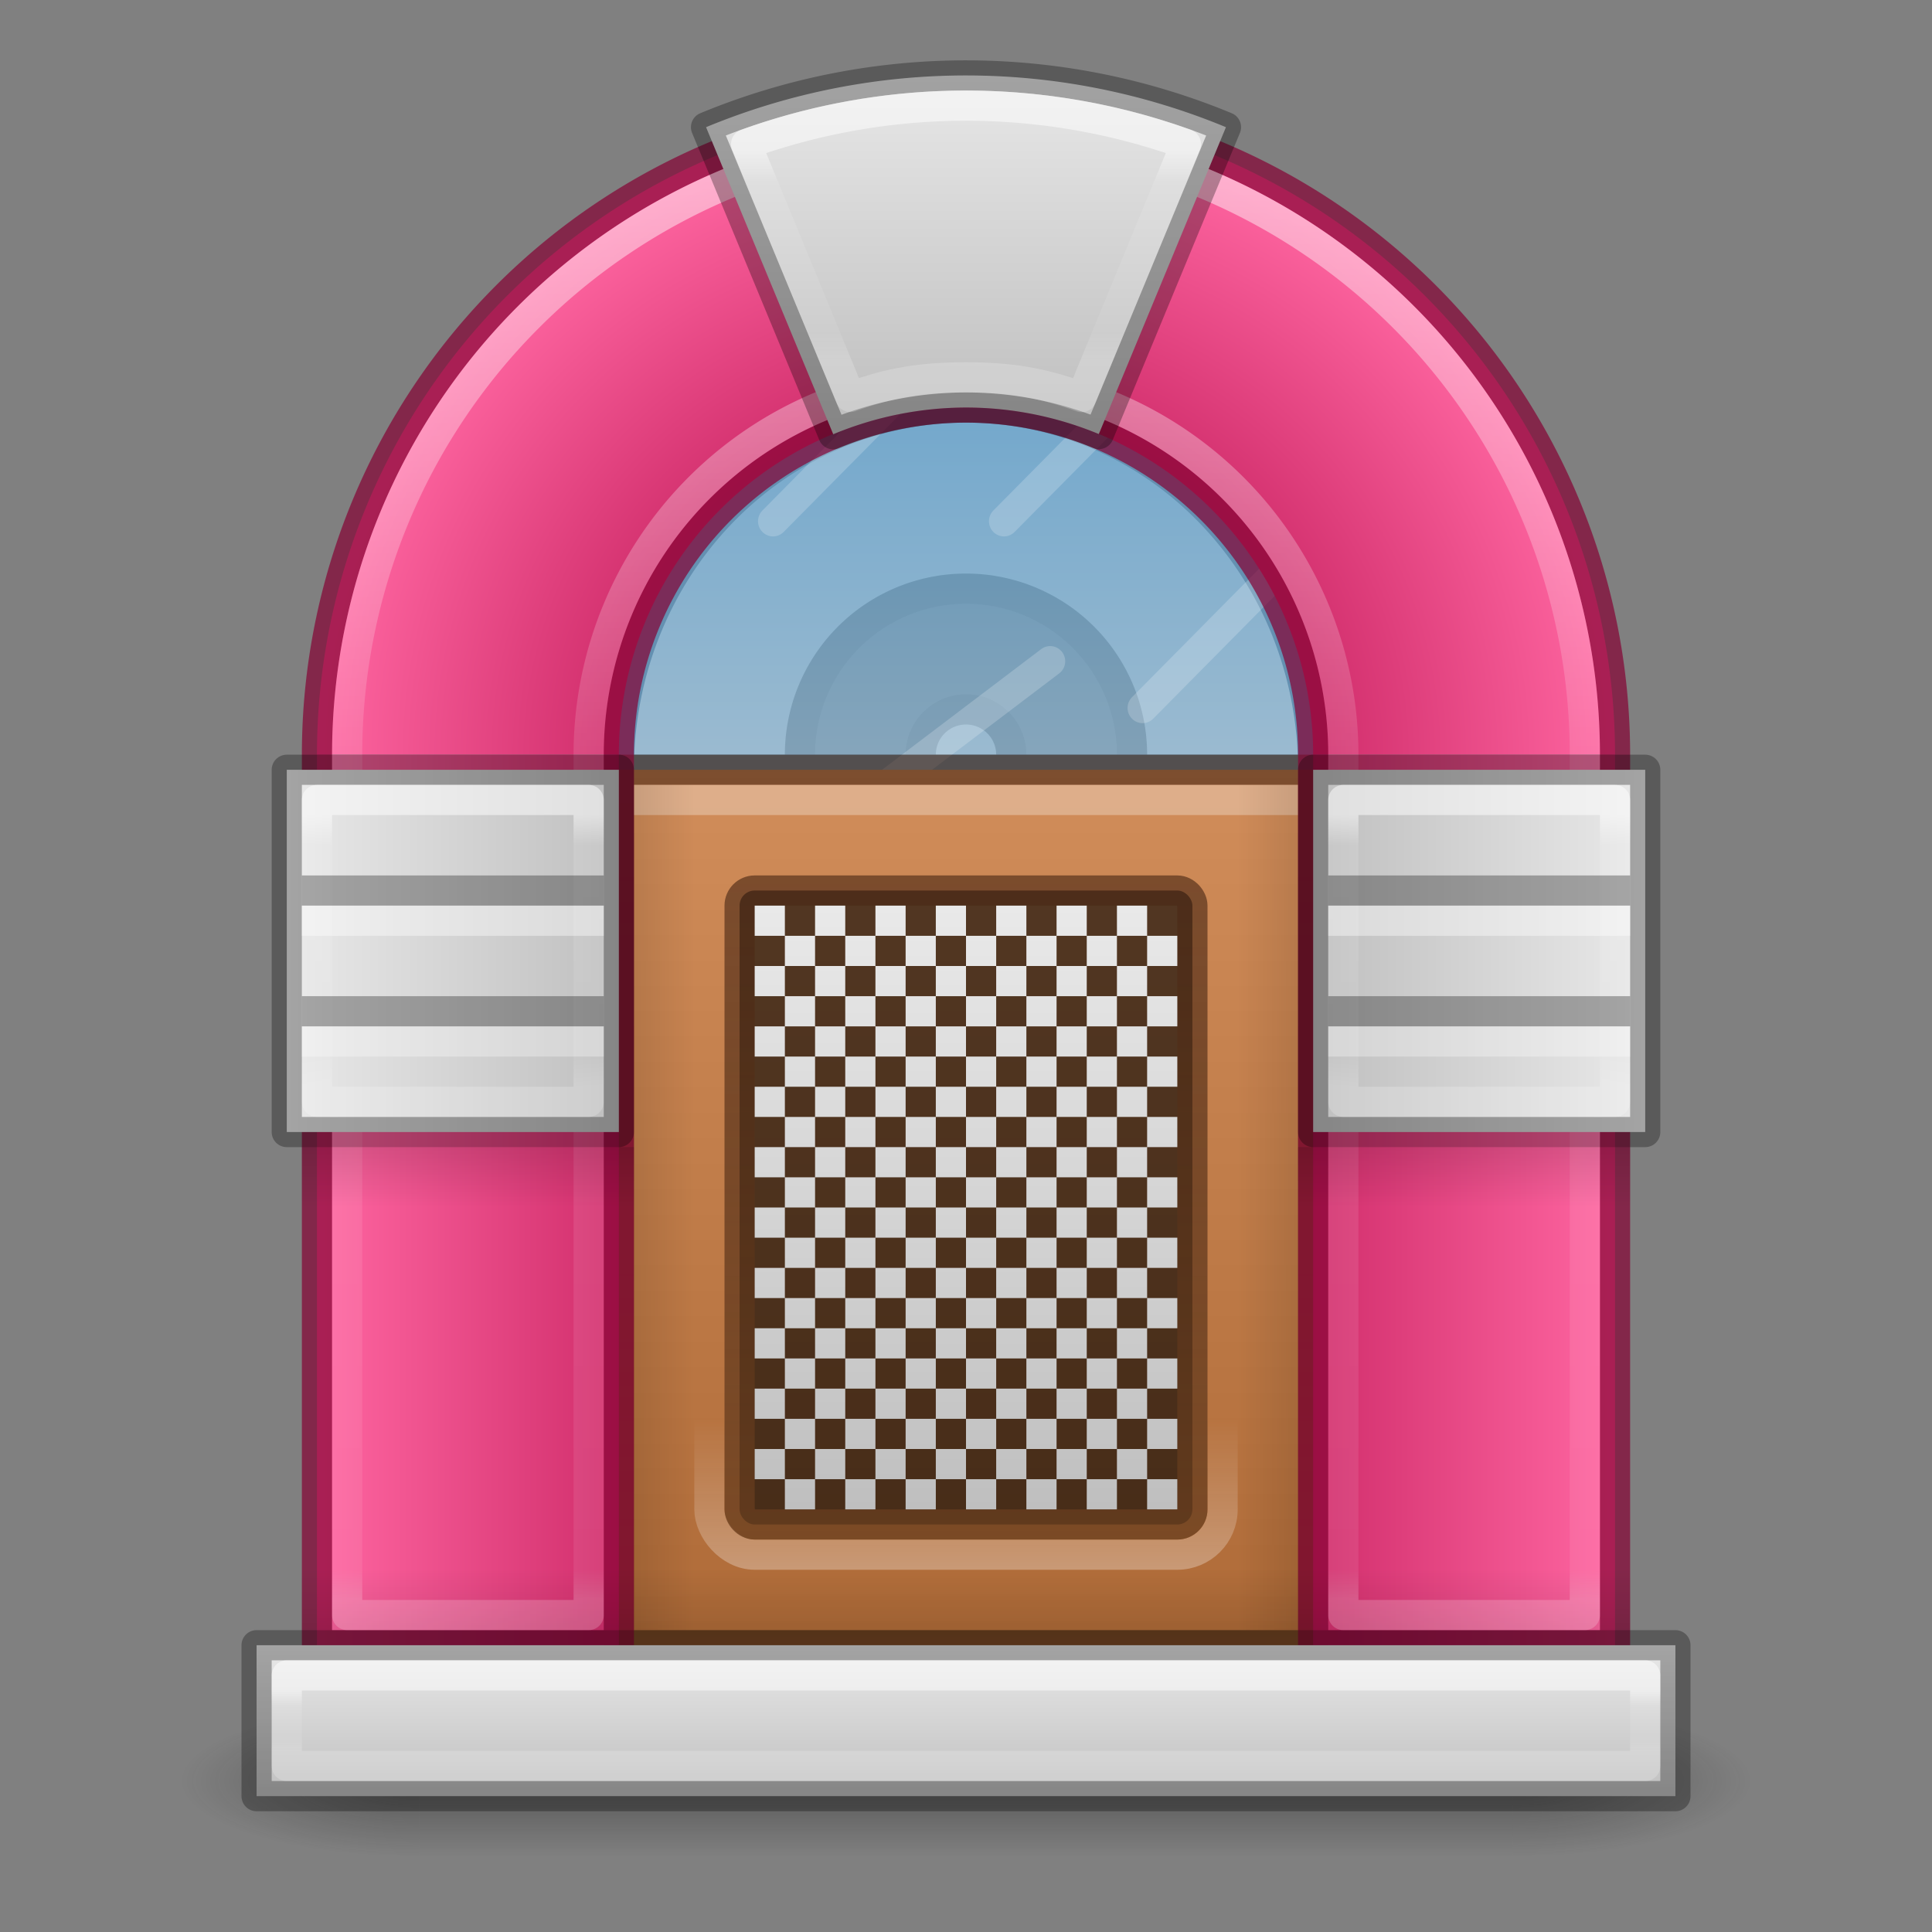 <?xml version="1.0" encoding="UTF-8" standalone="no"?>
<svg
   xmlns:dc="http://purl.org/dc/elements/1.1/"
   xmlns:cc="http://creativecommons.org/ns#"
   xmlns:rdf="http://www.w3.org/1999/02/22-rdf-syntax-ns#"
   xmlns:svg="http://www.w3.org/2000/svg"
   xmlns="http://www.w3.org/2000/svg"
   xmlns:xlink="http://www.w3.org/1999/xlink"
   xmlns:sodipodi="http://sodipodi.sourceforge.net/DTD/sodipodi-0.dtd"
   xmlns:inkscape="http://www.inkscape.org/namespaces/inkscape"
   version="1.1"
   id="svg2"
   viewBox="0 0 64 64"
   height="64"
   width="64"
   inkscape:version="0.91 r13725"
   sodipodi:docname="dribbble.svg">
  <rect x="0" y="0" width="64" height="64" fill="#808080" stroke="none"/>
  <sodipodi:namedview
     pagecolor="#ffffff"
     bordercolor="#666666"
     borderopacity="1"
     objecttolerance="10"
     gridtolerance="10"
     guidetolerance="10"
     inkscape:pageopacity="0"
     inkscape:pageshadow="2"
     inkscape:window-width="1129"
     inkscape:window-height="783"
     id="namedview129"
     showgrid="false"
     inkscape:zoom="1"
     inkscape:cx="27.254237"
     inkscape:cy="32"
     inkscape:window-x="0"
     inkscape:window-y="30"
     inkscape:window-maximized="0"
     inkscape:current-layer="layer1">
    <inkscape:grid
       type="xygrid"
       id="grid4257" />
  </sodipodi:namedview>
  <defs
     id="defs4">
    <linearGradient
       inkscape:collect="always"
       id="linearGradient4259">
      <stop
         style="stop-color:#000000;stop-opacity:1;"
         offset="0"
         id="stop4261" />
      <stop
         style="stop-color:#000000;stop-opacity:0;"
         offset="1"
         id="stop4263" />
    </linearGradient>
    <linearGradient
       id="linearGradient4340-3-6-7">
      <stop
         id="stop4892"
         offset="0"
         style="stop-color:#ffffff;stop-opacity:1;" />
      <stop
         style="stop-color:#ffffff;stop-opacity:0.235"
         offset="0.143"
         id="stop4894" />
      <stop
         id="stop4896"
         offset="0.857"
         style="stop-color:#ffffff;stop-opacity:0.157" />
      <stop
         id="stop4898"
         offset="1"
         style="stop-color:#ffffff;stop-opacity:0.392" />
    </linearGradient>
    <linearGradient
       id="linearGradient4864">
      <stop
         style="stop-color:#ffffff;stop-opacity:1;"
         offset="0"
         id="stop4866" />
      <stop
         id="stop4868"
         offset="0.417"
         style="stop-color:#ffffff;stop-opacity:0.235" />
      <stop
         style="stop-color:#ffffff;stop-opacity:0.157"
         offset="0.979"
         id="stop4870" />
      <stop
         style="stop-color:#ffffff;stop-opacity:0.392"
         offset="1"
         id="stop4872" />
    </linearGradient>
    <linearGradient
       id="linearGradient4340-3-6">
      <stop
         style="stop-color:#ffffff;stop-opacity:1;"
         offset="0"
         id="stop4764" />
      <stop
         id="stop4766"
         offset="0.111"
         style="stop-color:#ffffff;stop-opacity:0.235" />
      <stop
         style="stop-color:#ffffff;stop-opacity:0.157"
         offset="0.889"
         id="stop4768" />
      <stop
         style="stop-color:#ffffff;stop-opacity:0.392"
         offset="1"
         id="stop4770" />
    </linearGradient>
    <linearGradient
       id="linearGradient4340-3">
      <stop
         id="stop4752"
         offset="0"
         style="stop-color:#ffffff;stop-opacity:1;" />
      <stop
         style="stop-color:#ffffff;stop-opacity:0.235"
         offset="0.25"
         id="stop4754" />
      <stop
         id="stop4756"
         offset="0.75"
         style="stop-color:#ffffff;stop-opacity:0.157" />
      <stop
         id="stop4758"
         offset="1"
         style="stop-color:#ffffff;stop-opacity:0.392" />
    </linearGradient>
    <linearGradient
       id="linearGradient4405">
      <stop
         id="stop4407"
         offset="0"
         style="stop-color:#ffffff;stop-opacity:1;" />
      <stop
         id="stop4409"
         offset="1"
         style="stop-color:#ffffff;stop-opacity:0;" />
    </linearGradient>
    <linearGradient
       id="linearGradient4388">
      <stop
         id="stop4390"
         offset="0"
         style="stop-color:#492714;stop-opacity:0.624" />
      <stop
         id="stop4392"
         offset="1"
         style="stop-color:#6a3f1f;stop-opacity:0.769" />
    </linearGradient>
    <linearGradient
       id="linearGradient4380">
      <stop
         id="stop4382"
         offset="0"
         style="stop-color:#d28e5b;stop-opacity:1;" />
      <stop
         id="stop4384"
         offset="1"
         style="stop-color:#ae6a37;stop-opacity:1" />
    </linearGradient>
    <linearGradient
       id="linearGradient4366">
      <stop
         id="stop4368"
         offset="0"
         style="stop-color:#6db0de;stop-opacity:1;" />
      <stop
         id="stop4370"
         offset="1"
         style="stop-color:#a4cae4;stop-opacity:1" />
    </linearGradient>
    <linearGradient
       id="linearGradient4193-3">
      <stop
         style="stop-color:#d12e6c;stop-opacity:1"
         offset="0"
         id="stop4278" />
      <stop
         id="stop4282"
         offset="0.55"
         style="stop-color:#d12e6c;stop-opacity:1" />
      <stop
         style="stop-color:#ff66a1;stop-opacity:1"
         offset="1"
         id="stop4280" />
    </linearGradient>
    <linearGradient
       id="linearGradient4225">
      <stop
         id="stop4227"
         offset="0"
         style="stop-color:#e9e9e9;stop-opacity:1;" />
      <stop
         id="stop4229"
         offset="1"
         style="stop-color:#bfbfbf;stop-opacity:1" />
    </linearGradient>
    <linearGradient
       id="linearGradient4193">
      <stop
         id="stop4195"
         offset="0"
         style="stop-color:#ff66a1;stop-opacity:1" />
      <stop
         id="stop4197"
         offset="1"
         style="stop-color:#d12e6c;stop-opacity:1" />
    </linearGradient>
    <linearGradient
       id="linearGradient3688-166-749">
      <stop
         id="stop2883"
         style="stop-color:#181818;stop-opacity:1"
         offset="0" />
      <stop
         id="stop2885"
         style="stop-color:#181818;stop-opacity:0"
         offset="1" />
    </linearGradient>
    <linearGradient
       id="linearGradient3702-501-757">
      <stop
         id="stop2895"
         style="stop-color:#181818;stop-opacity:0"
         offset="0" />
      <stop
         id="stop2897"
         style="stop-color:#181818;stop-opacity:1"
         offset="0.5" />
      <stop
         id="stop2899"
         style="stop-color:#181818;stop-opacity:0"
         offset="1" />
    </linearGradient>
    <linearGradient
       gradientTransform="matrix(1.25,0,0,1.341,0.5,-358.871)"
       gradientUnits="userSpaceOnUse"
       y2="1034.362"
       x2="16"
       y1="1034.362"
       x1="8"
       id="linearGradient4199"
       xlink:href="#linearGradient4193" />
    <linearGradient
       gradientTransform="matrix(1.306,0,0,1.25,-3.333,-263.84)"
       gradientUnits="userSpaceOnUse"
       y2="1049.362"
       x2="24"
       y1="1045.362"
       x1="24"
       id="linearGradient4237"
       xlink:href="#linearGradient4225" />
    <linearGradient
       gradientTransform="matrix(1.353,0,0,1.412,-0.471,-447.884)"
       gradientUnits="userSpaceOnUse"
       y2="1023.362"
       x2="24"
       y1="1014.362"
       x1="24"
       id="linearGradient4372"
       xlink:href="#linearGradient4366" />
    <linearGradient
       gradientTransform="matrix(1.353,0,0,1.318,11.529,-342.774)"
       gradientUnits="userSpaceOnUse"
       y2="1046.362"
       x2="16"
       y1="1023.362"
       x1="16"
       id="linearGradient4386"
       xlink:href="#linearGradient4380" />
    <linearGradient
       gradientTransform="matrix(1.353,0,0,1.318,11.529,-342.774)"
       gradientUnits="userSpaceOnUse"
       y2="1046.362"
       x2="32"
       y1="1023.362"
       x1="32"
       id="linearGradient4394"
       xlink:href="#linearGradient4388" />
    <linearGradient
       gradientTransform="matrix(1.364,0,0,1.313,11.273,-336.895)"
       gradientUnits="userSpaceOnUse"
       y2="1043.362"
       x2="24"
       y1="1026.362"
       x1="24"
       id="linearGradient4882"
       xlink:href="#linearGradient4388" />
    <linearGradient
       y2="1028.362"
       x2="16"
       y1="1028.362"
       x1="6"
       gradientTransform="matrix(1.1,0,0,1.2,-61.1,-220.172)"
       gradientUnits="userSpaceOnUse"
       id="linearGradient6077"
       xlink:href="#linearGradient4225" />
    <radialGradient
       gradientTransform="matrix(3.164,0,0,1,34.297,1003.862)"
       gradientUnits="userSpaceOnUse"
       xlink:href="#linearGradient3688-166-749"
       id="radialGradient3337-2-2"
       fy="43.5"
       fx="4.993"
       r="2.5"
       cy="43.5"
       cx="4.993" />
    <radialGradient
       gradientTransform="matrix(3.164,0,0,1,-29.703,-1090.862)"
       gradientUnits="userSpaceOnUse"
       xlink:href="#linearGradient3688-166-749"
       id="radialGradient3339-1-4"
       fy="43.5"
       fx="4.993"
       r="2.5"
       cy="43.5"
       cx="4.993" />
    <linearGradient
       gradientTransform="matrix(1.293,0,0,0.714,0.963,1016.291)"
       gradientUnits="userSpaceOnUse"
       xlink:href="#linearGradient3702-501-757"
       id="linearGradient13984"
       y2="39.999"
       x2="25.058"
       y1="47.028"
       x1="25.058" />
    <linearGradient
       gradientUnits="userSpaceOnUse"
       y2="1046.362"
       x2="28"
       y1="1044.362"
       x1="28"
       id="linearGradient4367"
       xlink:href="#linearGradient4340-3" />
    <linearGradient
       gradientUnits="userSpaceOnUse"
       y2="1028.362"
       x2="44"
       y1="1033.362"
       x1="44"
       id="linearGradient4411"
       xlink:href="#linearGradient4405" />
    <linearGradient
       gradientUnits="userSpaceOnUse"
       y2="43"
       x2="44"
       y1="23"
       x1="44"
       id="linearGradient4711"
       xlink:href="#linearGradient4225" />
    <linearGradient
       gradientUnits="userSpaceOnUse"
       y2="1018.362"
       x2="49"
       y1="1009.362"
       x1="49"
       id="linearGradient4748"
       xlink:href="#linearGradient4340-3-6" />
    <linearGradient
       y2="1028.362"
       x2="16"
       y1="1028.362"
       x1="6"
       gradientTransform="matrix(1.1,0,0,1.2,2.9,-220.172)"
       gradientUnits="userSpaceOnUse"
       id="linearGradient4792"
       xlink:href="#linearGradient4225" />
    <linearGradient
       gradientTransform="translate(-34,0)"
       y2="1018.362"
       x2="49"
       y1="1009.362"
       x1="49"
       gradientUnits="userSpaceOnUse"
       id="linearGradient4794"
       xlink:href="#linearGradient4340-3-6" />
    <linearGradient
       y2="1034.362"
       x2="16"
       y1="1034.362"
       x1="8"
       gradientTransform="matrix(1.25,0,0,1.341,-63.5,-358.871)"
       gradientUnits="userSpaceOnUse"
       id="linearGradient4818"
       xlink:href="#linearGradient4193" />
    <radialGradient
       gradientUnits="userSpaceOnUse"
       gradientTransform="matrix(1,0,0,0.977,0,-9.919)"
       r="21.5"
       fy="35.75"
       fx="32"
       cy="35.75"
       cx="32"
       id="radialGradient4837"
       xlink:href="#linearGradient4193-3" />
    <linearGradient
       gradientUnits="userSpaceOnUse"
       y2="53"
       x2="32"
       y1="5"
       x1="32"
       id="linearGradient4862"
       xlink:href="#linearGradient4864" />
    <linearGradient
       gradientUnits="userSpaceOnUse"
       y2="14"
       x2="32"
       y1="2"
       x1="32"
       id="linearGradient4883"
       xlink:href="#linearGradient4225" />
    <linearGradient
       gradientUnits="userSpaceOnUse"
       y2="12"
       x2="32"
       y1="5"
       x1="32"
       id="linearGradient4888"
       xlink:href="#linearGradient4340-3-6-7" />
    <linearGradient
       inkscape:collect="always"
       xlink:href="#linearGradient4259"
       id="linearGradient4265"
       x1="16"
       y1="1020.362"
       x2="16"
       y2="1022.362"
       gradientUnits="userSpaceOnUse" />
    <linearGradient
       inkscape:collect="always"
       xlink:href="#linearGradient4259"
       id="linearGradient4267"
       x1="48"
       y1="1020.362"
       x2="48"
       y2="1022.362"
       gradientUnits="userSpaceOnUse" />
    <linearGradient
       inkscape:collect="always"
       xlink:href="#linearGradient4259"
       id="linearGradient4269"
       x1="55"
       y1="1021.362"
       x2="53"
       y2="1021.362"
       gradientUnits="userSpaceOnUse" />
    <linearGradient
       inkscape:collect="always"
       xlink:href="#linearGradient4259"
       id="linearGradient4271"
       x1="33"
       y1="1021.362"
       x2="35"
       y2="1021.362"
       gradientUnits="userSpaceOnUse" />
    <linearGradient
       inkscape:collect="always"
       xlink:href="#linearGradient4259"
       id="linearGradient4273"
       x1="1042.362"
       y1="-28"
       x2="1040.362"
       y2="-28"
       gradientUnits="userSpaceOnUse" />
  </defs>
  <g
     transform="translate(0,-988.362)"
     id="layer1">
    <g
       transform="translate(0,17)"
       id="g4731">
      <path
         id="path4238"
         transform="translate(0,971.362)"
         d="M 32 19.5 A 5.5 5.5 0 0 0 26.5 25 A 5.5 5.5 0 0 0 32 30.5 A 5.5 5.5 0 0 0 37.5 25 A 5.5 5.5 0 0 0 32 19.5 z M 32 23.5 A 1.5 1.5 0 0 1 33.5 25 A 1.5 1.5 0 0 1 32 26.5 A 1.5 1.5 0 0 1 30.5 25 A 1.5 1.5 0 0 1 32 23.5 z "
         style="opacity:1;fill:#1a1a1a;fill-opacity:1;stroke:#000000;stroke-width:1;stroke-linecap:square;stroke-linejoin:round;stroke-miterlimit:4;stroke-dasharray:none;stroke-opacity:1" />
      <path
         style="opacity:0.8;fill:url(#linearGradient4372);fill-opacity:1;stroke:none;stroke-width:1;stroke-linecap:square;stroke-linejoin:round;stroke-miterlimit:4;stroke-dasharray:none;stroke-opacity:1"
         id="path4362"
         d="m 20.5,996.862 a 11.5,12 0 0 1 11.5,-12 11.5,12 0 0 1 11.5,12 l -11.5,0 z" />
      <path
         id="path4364"
         style="opacity:1;fill:none;fill-opacity:1;stroke:#6490b1;stroke-width:1;stroke-linecap:square;stroke-linejoin:round;stroke-miterlimit:4;stroke-dasharray:none;stroke-opacity:1"
         d="m 20.5,996.862 a 11.5,12 0 0 1 11.5,-12 11.5,12 0 0 1 11.5,12 l -11.5,0 z" />
      <g
         id="g4395"
         transform="matrix(1.411,0,0,1.426,-1.07,-464.001)">
        <path
           id="path4397"
           d="m 18.907,1018.674 4.338,-4.338"
           style="opacity:0.2;fill:none;stroke:#ffffff;stroke-width:0.705px;stroke-linecap:round" />
        <path
           id="path4399"
           d="m 21.076,1025.181 4.338,-3.254"
           style="opacity:0.2;fill:none;stroke:#ffffff;stroke-width:0.705px;stroke-linecap:round" />
        <path
           id="path4401"
           d="m 24.329,1018.674 4.338,-4.338"
           style="opacity:0.2;fill:none;stroke:#ffffff;stroke-width:0.705px;stroke-linecap:round" />
        <path
           id="path4403"
           d="m 27.583,1023.012 4.338,-4.338"
           style="opacity:0.2;fill:none;stroke:#ffffff;stroke-width:0.705px;stroke-linecap:round" />
      </g>
    </g>
    <g
       transform="translate(-12,7)"
       id="g4713">
      <rect
         style="opacity:1;fill:url(#linearGradient4386);fill-opacity:1;stroke:url(#linearGradient4394);stroke-width:1;stroke-linecap:square;stroke-linejoin:round;stroke-miterlimit:4;stroke-dasharray:none;stroke-opacity:1"
         id="rect4378"
         width="23"
         height="29"
         x="32.5"
         y="1006.862" />
      <rect
         y="1007.362"
         x="33"
         height="1"
         width="22"
         id="rect4434"
         style="opacity:0.3;fill:#ffffff;fill-opacity:1;stroke:none;stroke-width:1;stroke-linecap:square;stroke-linejoin:round;stroke-miterlimit:4;stroke-dasharray:none;stroke-opacity:1" />
      <rect
         style="opacity:0.1;fill:url(#linearGradient4271);fill-opacity:1;stroke:none;stroke-width:1;stroke-linecap:square;stroke-linejoin:round;stroke-miterlimit:4;stroke-dasharray:none;stroke-opacity:1"
         id="rect4436"
         width="2"
         height="28"
         x="33"
         y="1007.362" />
      <rect
         y="1007.362"
         x="53"
         height="28"
         width="2"
         id="rect4460"
         style="opacity:0.1;fill:url(#linearGradient4269);fill-opacity:1;stroke:none;stroke-width:1;stroke-linecap:square;stroke-linejoin:round;stroke-miterlimit:4;stroke-dasharray:none;stroke-opacity:1" />
      <rect
         ry="1.5"
         rx="1.5"
         style="opacity:0.3;fill:none;fill-opacity:1;stroke:url(#linearGradient4411);stroke-width:1;stroke-linecap:square;stroke-linejoin:round;stroke-miterlimit:4;stroke-dasharray:none;stroke-opacity:1"
         id="rect4401"
         width="17"
         height="23"
         x="35.5"
         y="1009.862" />
      <rect
         style="opacity:0.6;fill:#000000;fill-opacity:1;stroke:none;stroke-width:1;stroke-linecap:square;stroke-linejoin:round;stroke-miterlimit:4;stroke-dasharray:none;stroke-opacity:1"
         id="rect4643"
         width="15"
         height="21"
         x="36.5"
         y="1010.862"
         ry="0.5"
         rx="0.5" />
      <rect
         y="1010.862"
         x="36.5"
         height="21"
         width="15"
         id="rect4496"
         style="opacity:1;fill:none;fill-opacity:1;stroke:url(#linearGradient4882);stroke-width:1;stroke-linecap:square;stroke-linejoin:round;stroke-miterlimit:4;stroke-dasharray:none;stroke-opacity:1"
         rx="0.5"
         ry="0.5" />
      <path
         style="opacity:1;fill:url(#linearGradient4711);fill-opacity:1;stroke:none;stroke-width:1;stroke-linecap:square;stroke-linejoin:round;stroke-miterlimit:4;stroke-dasharray:none;stroke-opacity:1"
         d="m 37,23 0,1 1,0 0,-1 -1,0 z m 1,1 0,1 1,0 0,-1 -1,0 z m 1,0 1,0 0,-1 -1,0 0,1 z m 1,0 0,1 1,0 0,-1 -1,0 z m 1,0 1,0 0,-1 -1,0 0,1 z m 1,0 0,1 1,0 0,-1 -1,0 z m 1,0 1,0 0,-1 -1,0 0,1 z m 1,0 0,1 1,0 0,-1 -1,0 z m 1,0 1,0 0,-1 -1,0 0,1 z m 1,0 0,1 1,0 0,-1 -1,0 z m 1,0 1,0 0,-1 -1,0 0,1 z m 1,0 0,1 1,0 0,-1 -1,0 z m 1,0 1,0 0,-1 -1,0 0,1 z m 1,0 0,1 1,0 0,-1 -1,0 z m 0,1 -1,0 0,1 1,0 0,-1 z m 0,1 0,1 1,0 0,-1 -1,0 z m 0,1 -1,0 0,1 1,0 0,-1 z m 0,1 0,1 1,0 0,-1 -1,0 z m 0,1 -1,0 0,1 1,0 0,-1 z m 0,1 0,1 1,0 0,-1 -1,0 z m 0,1 -1,0 0,1 1,0 0,-1 z m 0,1 0,1 1,0 0,-1 -1,0 z m 0,1 -1,0 0,1 1,0 0,-1 z m 0,1 0,1 1,0 0,-1 -1,0 z m 0,1 -1,0 0,1 1,0 0,-1 z m 0,1 0,1 1,0 0,-1 -1,0 z m 0,1 -1,0 0,1 1,0 0,-1 z m 0,1 0,1 1,0 0,-1 -1,0 z m 0,1 -1,0 0,1 1,0 0,-1 z m 0,1 0,1 1,0 0,-1 -1,0 z m 0,1 -1,0 0,1 1,0 0,-1 z m 0,1 0,1 1,0 0,-1 -1,0 z m -1,0 -1,0 0,1 1,0 0,-1 z m -1,0 0,-1 -1,0 0,1 1,0 z m -1,0 -1,0 0,1 1,0 0,-1 z m -1,0 0,-1 -1,0 0,1 1,0 z m -1,0 -1,0 0,1 1,0 0,-1 z m -1,0 0,-1 -1,0 0,1 1,0 z m -1,0 -1,0 0,1 1,0 0,-1 z m -1,0 0,-1 -1,0 0,1 1,0 z m -1,0 -1,0 0,1 1,0 0,-1 z m -1,0 0,-1 -1,0 0,1 1,0 z m -1,0 -1,0 0,1 1,0 0,-1 z m -1,0 0,-1 -1,0 0,1 1,0 z m 0,-1 1,0 0,-1 -1,0 0,1 z m 0,-1 0,-1 -1,0 0,1 1,0 z m 0,-1 1,0 0,-1 -1,0 0,1 z m 0,-1 0,-1 -1,0 0,1 1,0 z m 0,-1 1,0 0,-1 -1,0 0,1 z m 0,-1 0,-1 -1,0 0,1 1,0 z m 0,-1 1,0 0,-1 -1,0 0,1 z m 0,-1 0,-1 -1,0 0,1 1,0 z m 0,-1 1,0 0,-1 -1,0 0,1 z m 0,-1 0,-1 -1,0 0,1 1,0 z m 0,-1 1,0 0,-1 -1,0 0,1 z m 0,-1 0,-1 -1,0 0,1 1,0 z m 0,-1 1,0 0,-1 -1,0 0,1 z m 0,-1 0,-1 -1,0 0,1 1,0 z m 0,-1 1,0 0,-1 -1,0 0,1 z m 0,-1 0,-1 -1,0 0,1 1,0 z m 1,0 1,0 0,-1 -1,0 0,1 z m 1,0 0,1 1,0 0,-1 -1,0 z m 1,0 1,0 0,-1 -1,0 0,1 z m 1,0 0,1 1,0 0,-1 -1,0 z m 1,0 1,0 0,-1 -1,0 0,1 z m 1,0 0,1 1,0 0,-1 -1,0 z m 1,0 1,0 0,-1 -1,0 0,1 z m 1,0 0,1 1,0 0,-1 -1,0 z m 1,0 1,0 0,-1 -1,0 0,1 z m 1,0 0,1 1,0 0,-1 -1,0 z m 0,1 -1,0 0,1 1,0 0,-1 z m 0,1 0,1 1,0 0,-1 -1,0 z m 0,1 -1,0 0,1 1,0 0,-1 z m 0,1 0,1 1,0 0,-1 -1,0 z m 0,1 -1,0 0,1 1,0 0,-1 z m 0,1 0,1 1,0 0,-1 -1,0 z m 0,1 -1,0 0,1 1,0 0,-1 z m 0,1 0,1 1,0 0,-1 -1,0 z m 0,1 -1,0 0,1 1,0 0,-1 z m 0,1 0,1 1,0 0,-1 -1,0 z m 0,1 -1,0 0,1 1,0 0,-1 z m 0,1 0,1 1,0 0,-1 -1,0 z m 0,1 -1,0 0,1 1,0 0,-1 z m 0,1 0,1 1,0 0,-1 -1,0 z m -1,0 -1,0 0,1 1,0 0,-1 z m -1,0 0,-1 -1,0 0,1 1,0 z m -1,0 -1,0 0,1 1,0 0,-1 z m -1,0 0,-1 -1,0 0,1 1,0 z m -1,0 -1,0 0,1 1,0 0,-1 z m -1,0 0,-1 -1,0 0,1 1,0 z m -1,0 -1,0 0,1 1,0 0,-1 z m -1,0 0,-1 -1,0 0,1 1,0 z m 0,-1 1,0 0,-1 -1,0 0,1 z m 0,-1 0,-1 -1,0 0,1 1,0 z m 0,-1 1,0 0,-1 -1,0 0,1 z m 0,-1 0,-1 -1,0 0,1 1,0 z m 0,-1 1,0 0,-1 -1,0 0,1 z m 0,-1 0,-1 -1,0 0,1 1,0 z m 0,-1 1,0 0,-1 -1,0 0,1 z m 0,-1 0,-1 -1,0 0,1 1,0 z m 0,-1 1,0 0,-1 -1,0 0,1 z m 0,-1 0,-1 -1,0 0,1 1,0 z m 0,-1 1,0 0,-1 -1,0 0,1 z m 0,-1 0,-1 -1,0 0,1 1,0 z m 1,0 1,0 0,-1 -1,0 0,1 z m 1,0 0,1 1,0 0,-1 -1,0 z m 1,0 1,0 0,-1 -1,0 0,1 z m 1,0 0,1 1,0 0,-1 -1,0 z m 1,0 1,0 0,-1 -1,0 0,1 z m 1,0 0,1 1,0 0,-1 -1,0 z m 0,1 -1,0 0,1 1,0 0,-1 z m 0,1 0,1 1,0 0,-1 -1,0 z m 0,1 -1,0 0,1 1,0 0,-1 z m 0,1 0,1 1,0 0,-1 -1,0 z m 0,1 -1,0 0,1 1,0 0,-1 z m 0,1 0,1 1,0 0,-1 -1,0 z m 0,1 -1,0 0,1 1,0 0,-1 z m 0,1 0,1 1,0 0,-1 -1,0 z m 0,1 -1,0 0,1 1,0 0,-1 z m 0,1 0,1 1,0 0,-1 -1,0 z m -1,0 -1,0 0,1 1,0 0,-1 z m -1,0 0,-1 -1,0 0,1 1,0 z m -1,0 -1,0 0,1 1,0 0,-1 z m -1,0 0,-1 -1,0 0,1 1,0 z m 0,-1 1,0 0,-1 -1,0 0,1 z m 0,-1 0,-1 -1,0 0,1 1,0 z m 0,-1 1,0 0,-1 -1,0 0,1 z m 0,-1 0,-1 -1,0 0,1 1,0 z m 0,-1 1,0 0,-1 -1,0 0,1 z m 0,-1 0,-1 -1,0 0,1 1,0 z m 0,-1 1,0 0,-1 -1,0 0,1 z m 0,-1 0,-1 -1,0 0,1 1,0 z m 1,0 1,0 0,-1 -1,0 0,1 z m 1,0 0,1 1,0 0,-1 -1,0 z m 0,1 -1,0 0,1 1,0 0,-1 z m 0,1 0,1 1,0 0,-1 -1,0 z m 0,1 -1,0 0,1 1,0 0,-1 z m 0,1 0,1 1,0 0,-1 -1,0 z m 0,1 -1,0 0,1 1,0 0,-1 z m 0,1 0,1 1,0 0,-1 -1,0 z"
         transform="translate(0,988.362)"
         id="rect4429" />
    </g>
    <g
       id="g4388">
      <rect
         width="7.895"
         height="5"
         x="50.105"
         y="1044.862"
         id="rect2801-5-5-7-9"
         style="opacity:0.4;fill:url(#radialGradient3337-2-2);fill-opacity:1;stroke:none" />
      <rect
         width="7.895"
         height="5"
         x="-13.895"
         y="-1049.862"
         transform="scale(-1,-1)"
         id="rect3696-3-0-3-7"
         style="opacity:0.4;fill:url(#radialGradient3339-1-4);fill-opacity:1;stroke:none" />
      <rect
         width="36.211"
         height="5"
         x="13.895"
         y="1044.862"
         id="rect3700-5-6-8-4"
         style="opacity:0.4;fill:url(#linearGradient13984);fill-opacity:1;stroke:none" />
    </g>
    <rect
       y="1013.362"
       x="10.5"
       height="29.5"
       width="10"
       id="rect4171"
       style="opacity:1;fill:url(#linearGradient4199);fill-opacity:1;stroke:none;stroke-width:1;stroke-linecap:square;stroke-linejoin:round;stroke-miterlimit:4;stroke-dasharray:none;stroke-opacity:1" />
    <rect
       transform="scale(-1,1)"
       style="opacity:1;fill:url(#linearGradient4818);fill-opacity:1;stroke:none;stroke-width:1;stroke-linecap:square;stroke-linejoin:round;stroke-miterlimit:4;stroke-dasharray:none;stroke-opacity:1"
       id="rect4816"
       width="10"
       height="29.5"
       x="-53.5"
       y="1013.362" />
    <path
       id="path4820"
       transform="translate(0,988.362)"
       d="M 32 3.5 A 21.5 21.5 0 0 0 10.5 25 L 20.5 25 A 11.5 11.5 0 0 1 32 13.5 A 11.5 11.5 0 0 1 43.5 25 L 53.5 25 A 21.5 21.5 0 0 0 32 3.5 z "
       style="opacity:1;fill:url(#radialGradient4837);fill-opacity:1;stroke:none;stroke-width:1;stroke-linecap:square;stroke-linejoin:round;stroke-miterlimit:4;stroke-dasharray:none;stroke-opacity:1" />
    <path
       id="rect4839"
       transform="translate(0,988.362)"
       d="M 32 3.5 A 21.5 21.5 0 0 0 10.5 25 L 10.5 54.5 L 20.5 54.5 L 20.5 25 A 11.5 11.5 0 0 1 32 13.5 A 11.5 11.5 0 0 1 43.5 25 L 43.5 54.5 L 53.5 54.5 L 53.5 25 A 21.5 21.5 0 0 0 32 3.5 z "
       style="opacity:0.7;fill:none;fill-opacity:1;stroke:#850234;stroke-width:1;stroke-linecap:square;stroke-linejoin:round;stroke-miterlimit:4;stroke-dasharray:none;stroke-opacity:1" />
    <g
       transform="translate(4,0)"
       id="g4379">
      <rect
         y="1042.862"
         x="4.5"
         height="5"
         width="47"
         id="rect4177"
         style="opacity:1;fill:url(#linearGradient4237);fill-opacity:1;stroke:none;stroke-width:1;stroke-linecap:square;stroke-linejoin:round;stroke-miterlimit:4;stroke-dasharray:none;stroke-opacity:1" />
      <rect
         style="opacity:0.3;fill:none;fill-opacity:1;stroke:#000000;stroke-width:1;stroke-linecap:square;stroke-linejoin:round;stroke-miterlimit:4;stroke-dasharray:none;stroke-opacity:1"
         id="rect4239"
         width="47"
         height="5"
         x="4.5"
         y="1042.862" />
      <rect
         y="-50"
         x="1040.362"
         height="44"
         width="2"
         id="rect4462"
         style="opacity:0.1;fill:url(#linearGradient4273);fill-opacity:1;stroke:none;stroke-width:1;stroke-linecap:square;stroke-linejoin:round;stroke-miterlimit:4;stroke-dasharray:none;stroke-opacity:1"
         transform="matrix(0,1,-1,0,0,0)" />
      <rect
         y="1043.862"
         x="5.5"
         height="3"
         width="45"
         id="rect4365"
         style="opacity:0.5;fill:none;fill-opacity:1;stroke:url(#linearGradient4367);stroke-width:1;stroke-linecap:square;stroke-linejoin:round;stroke-miterlimit:4;stroke-dasharray:none;stroke-opacity:1" />
    </g>
    <path
       id="rect4848"
       transform="translate(0,988.362)"
       d="M 32 4.5 A 20.5 20.5 0 0 0 11.5 25 L 11.5 53.5 L 19.5 53.5 L 19.5 25 A 12.5 12.5 0 0 1 32 12.5 A 12.5 12.5 0 0 1 44.5 25 L 44.5 53.5 L 52.5 53.5 L 52.5 25 A 20.5 20.5 0 0 0 32 4.5 z "
       style="opacity:0.5;fill:none;fill-opacity:1;stroke:url(#linearGradient4862);stroke-width:1;stroke-linecap:square;stroke-linejoin:round;stroke-miterlimit:4;stroke-dasharray:none;stroke-opacity:1" />
    <g
       transform="translate(0,6)"
       id="g4806">
      <rect
         style="opacity:1;fill:url(#linearGradient6077);fill-opacity:1;stroke:none;stroke-width:1;stroke-linecap:square;stroke-linejoin:round;stroke-miterlimit:4;stroke-dasharray:none;stroke-opacity:1"
         id="rect6069"
         width="11"
         height="12"
         x="-54.5"
         y="1007.862"
         transform="scale(-1,1)" />
      <rect
         y="1007.862"
         x="43.5"
         height="12"
         width="11"
         id="rect6071"
         style="opacity:0.3;fill:none;fill-opacity:1;stroke:#000000;stroke-width:1;stroke-linecap:square;stroke-linejoin:round;stroke-miterlimit:4;stroke-dasharray:none;stroke-opacity:1" />
      <rect
         style="opacity:0.13;fill:url(#linearGradient4267);fill-opacity:1;stroke:none;stroke-width:1;stroke-linecap:square;stroke-linejoin:round;stroke-miterlimit:4;stroke-dasharray:none;stroke-opacity:1"
         id="rect6073"
         width="11"
         height="2"
         x="43"
         y="1020.362" />
      <rect
         style="opacity:0.5;fill:none;fill-opacity:1;stroke:url(#linearGradient4748);stroke-width:1;stroke-linecap:square;stroke-linejoin:round;stroke-miterlimit:4;stroke-dasharray:none;stroke-opacity:1"
         id="rect4746"
         width="9"
         height="10"
         x="44.5"
         y="1008.862" />
      <rect
         y="-54"
         x="1015.362"
         height="10"
         width="1"
         id="rect6075"
         style="opacity:0.3;fill:#000000;fill-opacity:1;stroke:none;stroke-width:1;stroke-linecap:square;stroke-linejoin:round;stroke-miterlimit:4;stroke-dasharray:none;stroke-opacity:1"
         transform="matrix(0,1,-1,0,0,0)" />
      <rect
         transform="matrix(0,1,-1,0,0,0)"
         style="opacity:0.3;fill:#000000;fill-opacity:1;stroke:none;stroke-width:1;stroke-linecap:square;stroke-linejoin:round;stroke-miterlimit:4;stroke-dasharray:none;stroke-opacity:1"
         id="rect6134"
         width="1"
         height="10"
         x="1011.362"
         y="-54" />
      <rect
         transform="matrix(0,1,-1,0,0,0)"
         style="opacity:0.3;fill:#ffffff;fill-opacity:1;stroke:none;stroke-width:1;stroke-linecap:square;stroke-linejoin:round;stroke-miterlimit:4;stroke-dasharray:none;stroke-opacity:1"
         id="rect4772"
         width="1"
         height="10"
         x="1016.362"
         y="-54" />
      <rect
         y="-54"
         x="1012.362"
         height="10"
         width="1"
         id="rect4774"
         style="opacity:0.4;fill:#ffffff;fill-opacity:1;stroke:none;stroke-width:1;stroke-linecap:square;stroke-linejoin:round;stroke-miterlimit:4;stroke-dasharray:none;stroke-opacity:1"
         transform="matrix(0,1,-1,0,0,0)" />
    </g>
    <g
       transform="translate(0,6)"
       id="g4796">
      <rect
         y="1007.862"
         x="9.5"
         height="12"
         width="11"
         id="rect4776"
         style="opacity:1;fill:url(#linearGradient4792);fill-opacity:1;stroke:none;stroke-width:1;stroke-linecap:square;stroke-linejoin:round;stroke-miterlimit:4;stroke-dasharray:none;stroke-opacity:1" />
      <rect
         style="opacity:0.3;fill:none;fill-opacity:1;stroke:#000000;stroke-width:1;stroke-linecap:square;stroke-linejoin:round;stroke-miterlimit:4;stroke-dasharray:none;stroke-opacity:1"
         id="rect4778"
         width="11"
         height="12"
         x="9.5"
         y="1007.862" />
      <rect
         y="1020.362"
         x="10"
         height="2"
         width="11"
         id="rect4780"
         style="opacity:0.13;fill:url(#linearGradient4265);fill-opacity:1;stroke:none;stroke-width:1;stroke-linecap:square;stroke-linejoin:round;stroke-miterlimit:4;stroke-dasharray:none;stroke-opacity:1" />
      <rect
         y="1008.862"
         x="10.5"
         height="10"
         width="9"
         id="rect4782"
         style="opacity:0.5;fill:none;fill-opacity:1;stroke:url(#linearGradient4794);stroke-width:1;stroke-linecap:square;stroke-linejoin:round;stroke-miterlimit:4;stroke-dasharray:none;stroke-opacity:1" />
      <rect
         transform="matrix(0,1,-1,0,0,0)"
         style="opacity:0.3;fill:#000000;fill-opacity:1;stroke:none;stroke-width:1;stroke-linecap:square;stroke-linejoin:round;stroke-miterlimit:4;stroke-dasharray:none;stroke-opacity:1"
         id="rect4784"
         width="1"
         height="10"
         x="1015.362"
         y="-20" />
      <rect
         y="-20"
         x="1011.362"
         height="10"
         width="1"
         id="rect4786"
         style="opacity:0.3;fill:#000000;fill-opacity:1;stroke:none;stroke-width:1;stroke-linecap:square;stroke-linejoin:round;stroke-miterlimit:4;stroke-dasharray:none;stroke-opacity:1"
         transform="matrix(0,1,-1,0,0,0)" />
      <rect
         y="-20"
         x="1016.362"
         height="10"
         width="1"
         id="rect4788"
         style="opacity:0.3;fill:#ffffff;fill-opacity:1;stroke:none;stroke-width:1;stroke-linecap:square;stroke-linejoin:round;stroke-miterlimit:4;stroke-dasharray:none;stroke-opacity:1"
         transform="matrix(0,1,-1,0,0,0)" />
      <rect
         transform="matrix(0,1,-1,0,0,0)"
         style="opacity:0.4;fill:#ffffff;fill-opacity:1;stroke:none;stroke-width:1;stroke-linecap:square;stroke-linejoin:round;stroke-miterlimit:4;stroke-dasharray:none;stroke-opacity:1"
         id="rect4790"
         width="1"
         height="10"
         x="1012.362"
         y="-20" />
    </g>
    <path
       id="circle4877"
       transform="translate(0,988.362)"
       d="M 32.164 2.5 A 22.5 22.5 0 0 0 23.389 4.213 L 27.602 14.385 A 11.5 11.5 0 0 1 32 13.5 A 11.5 11.5 0 0 1 36.4 14.379 L 40.611 4.213 A 22.5 22.5 0 0 0 32.164 2.5 z "
       style="opacity:1;fill:url(#linearGradient4883);fill-opacity:1;stroke:none;stroke-width:1;stroke-linecap:square;stroke-linejoin:round;stroke-miterlimit:4;stroke-dasharray:none;stroke-opacity:1" />
    <path
       style="opacity:0.3;fill:none;fill-opacity:1;stroke:#000000;stroke-width:1;stroke-linecap:square;stroke-linejoin:round;stroke-miterlimit:4;stroke-dasharray:none;stroke-opacity:1"
       d="M 32.164 2.5 A 22.5 22.5 0 0 0 23.389 4.213 L 27.602 14.385 A 11.5 11.5 0 0 1 32 13.5 A 11.5 11.5 0 0 1 36.4 14.379 L 40.611 4.213 A 22.5 22.5 0 0 0 32.164 2.5 z "
       transform="translate(0,988.362)"
       id="path4885" />
    <path
       id="circle4828"
       transform="translate(0,988.362)"
       d="m 31.02,3.521 c -2.152,0.099 -4.276,0.52 -6.303,1.25 L 28.17,13.15 c 1.356,-0.492 2.387,-0.646 3.83,-0.65 1.442,0.005 2.474,0.161 3.829,0.654 l 3.454,-8.383 c -2.646,-0.953 -5.454,-1.378 -8.264,-1.25 z"
       style="opacity:0.5;fill:none;fill-opacity:1;stroke:url(#linearGradient4888);stroke-width:1;stroke-linecap:square;stroke-linejoin:round;stroke-miterlimit:4;stroke-dasharray:none;stroke-opacity:1" />
  </g>
</svg>
